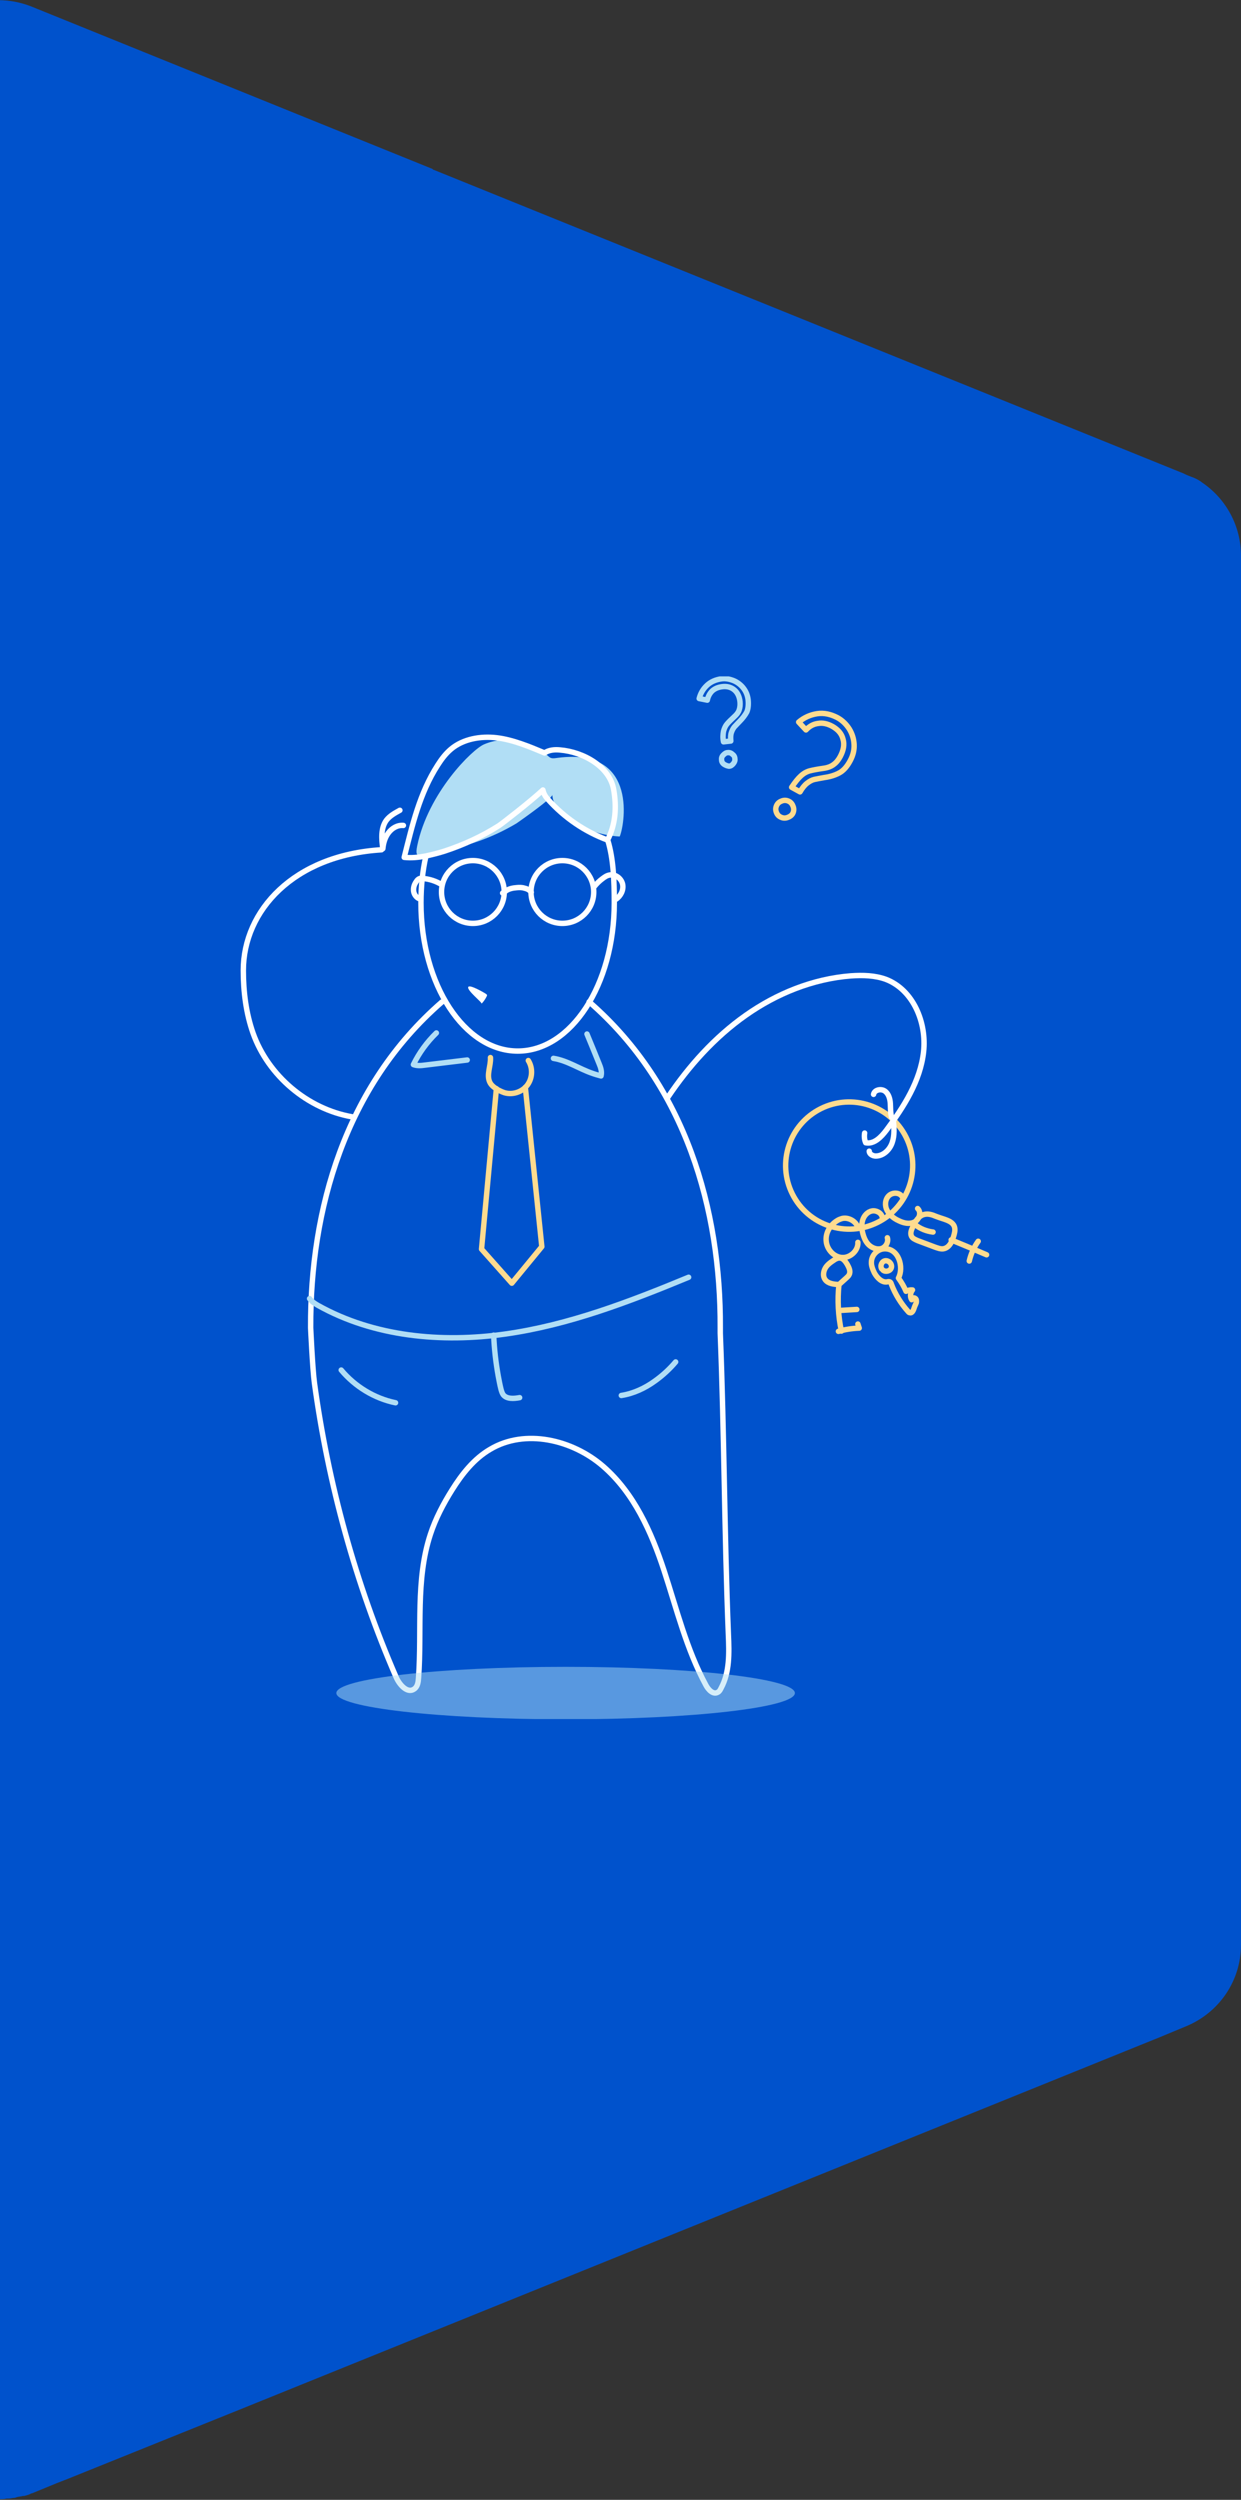 <svg width="459" height="924" viewBox="0 0 459 924" fill="none" xmlns="http://www.w3.org/2000/svg">
<rect x="0" y="0" width="459" height="924" fill="#333333" stroke="none"/>
<path d="M444.652 178.383C443.456 177.425 442.021 176.707 440.587 176.228L439.391 175.749C438.673 175.51 437.956 175.031 437.239 174.791L160.319 62.733C160.08 62.733 160.08 62.733 160.08 62.494L11.576 2.394C3.685 -0.718 -4.924 -0.718 -12.816 2.394L-123.775 47.409L-124.492 47.648L-164.189 63.691L-439.913 175.51C-442.065 176.228 -443.739 177.186 -445.652 178.383C-454.5 184.369 -460 194.425 -460 205.44V224.355V642.657V718.799C-460 731.969 -451.869 743.941 -439.673 748.969L-423.651 755.434C-421.26 756.392 -207.233 843.069 -95.557 888.084L-36.49 912.028C-36.251 912.028 -36.012 912.267 -36.012 912.267L-34.338 912.985C-33.62 913.225 -32.903 913.464 -32.425 913.704L-31.707 913.943C-30.99 914.183 -30.512 914.422 -30.033 914.662L-29.555 914.901C-29.316 914.901 -29.316 914.901 -29.316 914.901L-12.576 921.605C-12.576 921.605 -12.576 921.605 -12.337 921.605C-11.381 921.845 -10.424 922.324 -9.707 922.563C-9.468 922.563 -9.468 922.563 -9.228 922.563C-8.511 922.803 -7.794 923.042 -6.837 923.042C-6.598 923.042 -6.359 923.042 -5.881 923.281C-5.163 923.281 -4.446 923.521 -3.967 923.521C-3.728 923.521 -3.489 923.521 -3.25 923.521C-2.294 923.521 -1.337 923.76 -0.38 923.76C0.576 923.76 1.533 923.76 2.489 923.521C2.728 923.521 2.967 923.521 3.207 923.521C3.924 923.521 4.641 923.281 5.12 923.281C5.359 923.281 5.598 923.281 6.076 923.042C6.794 922.803 7.75 922.803 8.468 922.563C8.707 922.563 8.707 922.563 8.946 922.563C9.902 922.324 10.859 922.084 11.576 921.605C11.576 921.605 11.576 921.605 11.816 921.605L21.142 917.774L25.446 916.098L89.056 890.478L428.869 753.039L438.673 748.969C450.869 743.941 459 732.208 459 718.799V700.123V238.003V205.44C459 194.425 453.5 184.369 444.652 178.383Z" fill="#0052CC"/>
<g clip-path="url(#clip0)">
<path d="M296.2 286.8C297.3 285.8 298.4 285.2 299.6 284.9C300.8 284.6 302.4 284.3 304.5 284C306.1 283.8 307.4 283.3 308.3 282.6C309.3 281.9 310.1 280.9 310.8 279.6C312 277.3 312.4 275.2 311.8 273.2C311.3 271.2 310 269.7 307.9 268.5C306.1 267.5 304.3 267.1 302.6 267.4C300.9 267.6 299.4 268.4 298.1 269.8L295.4 266.9C297.4 265.2 299.7 264.2 302.2 263.8C304.8 263.4 307.3 264 309.8 265.3C311.6 266.3 313 267.7 314.1 269.4C315.2 271.2 315.8 273.1 315.9 275.2C316 277.3 315.5 279.2 314.5 281.1C313.3 283.4 311.9 284.9 310.4 285.7C308.9 286.5 307.1 287.1 304.9 287.4C303.3 287.7 302.1 287.9 301.2 288.1C300.3 288.3 299.4 288.8 298.5 289.5C297.6 290.2 296.7 291.3 295.9 292.7L292.8 291C294 289.2 295.1 287.8 296.2 286.8ZM287.1 300.1C286.8 299.2 286.9 298.4 287.3 297.6C287.7 296.8 288.4 296.3 289.3 296C290.2 295.7 291 295.8 291.8 296.2C292.6 296.6 293.1 297.3 293.4 298.2C293.7 299.1 293.6 299.9 293.2 300.7C292.8 301.4 292.1 301.9 291.2 302.2C290.3 302.5 289.5 302.4 288.7 302C287.9 301.6 287.4 301 287.1 300.1Z" stroke="#FEDB8F" stroke-width="2" stroke-miterlimit="10" stroke-linecap="round" stroke-linejoin="round"/>
<path d="M267.6 270.3C267.9 269.2 268.3 268.3 268.9 267.6C269.5 266.9 270.4 266 271.6 264.9C272.5 264.1 273.1 263.3 273.4 262.4C273.7 261.5 273.8 260.5 273.7 259.4C273.5 257.5 272.8 256 271.6 255C270.4 254 268.9 253.6 267.2 253.8C265.6 254 264.4 254.5 263.4 255.4C262.5 256.3 261.9 257.4 261.6 258.8L258.6 258.2C259.1 256.3 260 254.7 261.5 253.3C262.9 252 264.7 251.2 266.9 250.9C268.4 250.7 269.9 251 271.4 251.6C272.8 252.2 274.1 253.2 275 254.4C276 255.7 276.5 257.1 276.7 258.6C276.9 260.5 276.7 262.1 276.2 263.2C275.6 264.3 274.7 265.5 273.6 266.6C272.7 267.5 272.1 268.2 271.6 268.7C271.2 269.2 270.8 269.9 270.5 270.8C270.2 271.7 270.2 272.7 270.3 273.9L267.6 274.2C267.3 272.8 267.4 271.4 267.6 270.3ZM267.8 282.5C267.2 282.1 266.9 281.5 266.9 280.9C266.8 280.2 267 279.6 267.5 279.1C268 278.6 268.5 278.2 269.1 278.2C269.8 278.1 270.4 278.3 270.9 278.8C271.5 279.2 271.8 279.8 271.8 280.5C271.9 281.1 271.7 281.7 271.2 282.3C270.7 282.9 270.2 283.2 269.6 283.2C269 283.1 268.4 282.9 267.8 282.5Z" stroke="#B1DEF5" stroke-width="2" stroke-miterlimit="10" stroke-linecap="round" stroke-linejoin="round"/>
<path d="M224.8 310.6C226.9 317.5 227.2 325.6 227.2 333.7C227.2 364 211.2 388.5 191.5 388.5C171.8 388.5 155.7 364 155.7 333.7C155.7 327.7 156.3 321.9 157.5 316.6" stroke="white" stroke-width="2" stroke-miterlimit="10" stroke-linecap="round" stroke-linejoin="round"/>
<path d="M174.9 341.3C181.307 341.3 186.5 336.106 186.5 329.7C186.5 323.293 181.307 318.1 174.9 318.1C168.493 318.1 163.3 323.293 163.3 329.7C163.3 336.106 168.493 341.3 174.9 341.3Z" stroke="white" stroke-width="2" stroke-miterlimit="10" stroke-linecap="round" stroke-linejoin="round"/>
<path d="M208 341.3C214.406 341.3 219.6 336.106 219.6 329.7C219.6 323.293 214.406 318.1 208 318.1C201.593 318.1 196.4 323.293 196.4 329.7C196.4 336.106 201.593 341.3 208 341.3Z" stroke="white" stroke-width="2" stroke-miterlimit="10" stroke-linecap="round" stroke-linejoin="round"/>
<path d="M185.9 330.1C186.3 329.9 186.7 329.6 187.1 329.3C188.2 328.5 189.7 328.2 191.1 328.1C192.1 328 193.1 328 194 328.3C195 328.5 195.9 329 196.5 329.8" stroke="white" stroke-width="2" stroke-miterlimit="10" stroke-linecap="round" stroke-linejoin="round"/>
<path d="M219.8 327.7C220.7 326.6 221.7 325.6 222.8 324.8C223.7 324.1 224.6 323.5 225.7 323.4C227.8 323.1 229.9 324.8 230.3 326.9C230.7 329 229.6 331.2 227.8 332.4" stroke="white" stroke-width="2" stroke-miterlimit="10" stroke-linecap="round" stroke-linejoin="round"/>
<path d="M163.4 327C161.3 325.7 158.9 324.9 156.4 324.7C156 324.7 155.6 324.6 155.3 324.7C154.7 324.9 154.3 325.3 154 325.8C153.2 326.9 152.8 328.2 153 329.5C153.2 330.8 154.2 332 155.4 332.3" stroke="white" stroke-width="2" stroke-miterlimit="10" stroke-linecap="round" stroke-linejoin="round"/>
<path d="M204.3 293.8C204.4 297.3 207.2 300.4 210.3 302.6C215.7 306.5 222.3 308.8 229.2 309.2C230.7 306.2 236.8 276.2 206.4 280.1C205.6 280.2 204.7 280.4 203.9 280.2C203.2 280 202.7 279.4 202.1 278.9C196.3 273.5 186.6 271.9 179.1 275.1C174.7 276.9 158.3 293.1 154.3 312.7C153.1 318.6 156.2 315.4 161.2 314.7C171.9 313.3 182.1 309.7 191.1 304.3C193.4 302.7 204.3 295 204.3 293.8Z" fill="#B1DEF5"/>
<path d="M157.5 316.4C159.8 315.9 162.2 315.3 164.4 314.6C171.4 312.3 178.2 309.2 184.5 305.2C185.6 304.5 196.3 296.2 200.8 292C201.1 293.4 201.7 294.4 202.7 295.5C208.7 302.2 216.3 307.4 224.7 310.5C227.7 304.8 228.1 298.3 227 292C225.6 283.4 215.8 277.9 207.1 277.2C205.1 277 203 277.2 201.4 278.3C195.9 276 189.7 273.4 183.7 272.7C177.8 272 171.3 273.1 166.8 276.9C164.8 278.6 163.3 280.6 161.9 282.8C155.2 293.2 152.5 305 149.5 316.9C152.2 317.2 154.9 316.9 157.5 316.4Z" stroke="white" stroke-width="2" stroke-miterlimit="10" stroke-linecap="round" stroke-linejoin="round"/>
<path d="M163.4 370.4C127.6 401.5 114.7 447.2 114.9 490.8C114.9 490.8 115.6 506.1 116.3 511.2C121.4 548.5 131.5 585.3 146.5 619.9C147.7 622.7 150.7 626.1 153.2 624.3C154.5 623.4 154.7 621.7 154.8 620.2C156.1 602.4 153.6 584.1 159.2 567.1C161.1 561.3 164 555.8 167.2 550.7C170.9 544.8 175.3 539.2 181.3 535.7C194.2 528 211.7 532.1 223.1 542C234.5 551.9 240.9 566.2 245.6 580.5C250.3 594.8 253.9 609.6 261.1 622.9C262 624.6 263.8 626.5 265.5 625.5C266.1 625.2 266.4 624.6 266.7 624C269.9 618.1 269.7 611 269.4 604.2C267.9 566.5 267.9 530.5 266.4 492.8V490.7C266.6 447.2 253.7 401.4 217.9 370.3" stroke="white" stroke-width="2" stroke-miterlimit="10" stroke-linecap="round" stroke-linejoin="round"/>
<path d="M141.1 314.1C108.6 316.1 90 336.6 90 358.7C90 366.6 91 374.5 93.6 381.9C99.2 397.6 113.7 409.9 130.2 412.8" stroke="white" stroke-width="2" stroke-miterlimit="10" stroke-linecap="round" stroke-linejoin="round"/>
<path d="M147.9 299.5C146.1 300.5 144.2 301.5 142.9 303.2C140.8 306.1 141.1 310.1 141.6 313.7C141.8 311.6 142.4 309.5 143.7 307.8C145 306.1 147 304.9 149.2 305.1" stroke="white" stroke-width="2" stroke-miterlimit="10" stroke-linecap="round" stroke-linejoin="round"/>
<path d="M178.1 371C178.9 370.2 179.5 369.3 180 368.3C180.1 368.1 180.2 367.9 180.1 367.7C180 367.6 179.9 367.5 179.8 367.4C178.9 366.8 173.7 363.8 173.2 364.8C172.5 366 178.5 370.6 178.1 371Z" fill="white"/>
<path d="M324.612 451.829C336.216 446.016 340.911 431.896 335.098 420.292C329.284 408.688 315.165 403.993 303.561 409.806C291.956 415.62 287.262 429.739 293.075 441.343C298.888 452.948 313.008 457.642 324.612 451.829Z" stroke="#FEDB8F" stroke-width="2" stroke-miterlimit="10" stroke-linecap="round" stroke-linejoin="round"/>
<path d="M317.4 453.9C316.7 451.4 313.8 449.8 311.4 450.4C310.8 450.6 310.2 450.8 309.6 451.2C307 452.8 305.2 455.8 305.6 458.9C305.9 461.9 308.5 464.7 311.5 464.8C314.5 465 317.5 462.2 317.3 459.2" stroke="#FEDB8F" stroke-width="2" stroke-miterlimit="10" stroke-linecap="round" stroke-linejoin="round"/>
<path d="M326.3 449.9C326 448.3 324.1 447.3 322.5 447.6C320.9 447.9 319.6 449.3 319.1 450.9C318.6 452.5 318.7 454.2 319.1 455.8C319.5 457.4 320.2 459.1 321.4 460.2C322.6 461.3 324.4 462 326 461.5C327.6 461 328.7 459.1 328.2 457.5" stroke="#FEDB8F" stroke-width="2" stroke-miterlimit="10" stroke-linecap="round" stroke-linejoin="round"/>
<path d="M333.7 442.4C332.8 440.7 330.1 440.6 328.7 442C327.3 443.4 327.2 445.7 328.1 447.4C329 449.1 330.6 450.4 332.4 451.2C334.2 452.1 336.4 452.6 338.2 451.7C340 450.8 340.9 448.1 339.4 446.7" stroke="#FEDB8F" stroke-width="2" stroke-miterlimit="10" stroke-linecap="round" stroke-linejoin="round"/>
<path d="M311.2 492C310 486.4 309.7 480.5 310.3 474.8C308.4 474.7 306.3 474.5 305.2 473C304.3 471.8 304.5 470.1 305.2 468.8C305.9 467.5 307.2 466.6 308.4 465.8C309.1 465.3 309.9 464.9 310.8 465C312 465.2 312.8 466.4 313.4 467.4C314 468.5 314.7 469.9 314.1 471.1C313.9 471.6 313.5 471.9 313.1 472.3C312.1 473.2 311.1 474.1 310.1 475" stroke="#FEDB8F" stroke-width="2" stroke-miterlimit="10" stroke-linecap="round" stroke-linejoin="round"/>
<path d="M310.1 492.1C312.6 491.4 315.2 491 317.8 490.9C317.6 490.4 317.5 489.9 317.3 489.4" stroke="#FEDB8F" stroke-width="2" stroke-miterlimit="10" stroke-linecap="round" stroke-linejoin="round"/>
<path d="M310.3 484.4C312.5 484.3 314.7 484.1 316.9 484" stroke="#FEDB8F" stroke-width="2" stroke-miterlimit="10" stroke-linecap="round" stroke-linejoin="round"/>
<path d="M326.9 461.6C324.5 461.8 322.4 463.9 322.3 466.4C322.2 467.8 322.8 469.2 323.4 470.5C324.4 472.3 326.2 474.2 328.2 473.8C328.5 473.7 328.8 473.7 329.1 473.8C329.4 473.9 329.6 474.3 329.7 474.7C331.1 478.4 333.3 481.9 335.9 484.8C336.1 485 336.2 485.2 336.5 485.2C337.4 485.5 337.9 484.2 338.2 483.2C338.4 482.6 338.7 482.1 338.9 481.5C339 480.9 339 480.2 338.5 479.9C338 479.5 337.1 479.8 337.2 480.4C336.5 479.3 336.7 477.8 337.5 476.8C336.7 476.7 335.8 476.9 335.1 477.3C334.4 475.6 333.4 473.9 332.3 472.4C334.4 468.4 332.4 461.2 326.9 461.6Z" stroke="#FEDB8F" stroke-width="2" stroke-miterlimit="10" stroke-linecap="round" stroke-linejoin="round"/>
<path d="M326.6 469.5C327.6 470.3 329.4 469.8 329.7 468.5C330 467.2 328.8 465.9 327.5 466C326.2 466.1 325.4 467.8 326.1 469" stroke="#FEDB8F" stroke-width="2" stroke-miterlimit="10" stroke-linecap="round" stroke-linejoin="round"/>
<path d="M346.2 449.6C344.8 449 343.3 448.5 341.8 448.9C339.7 449.4 338.5 451.6 337.6 453.5C337.1 454.6 336.6 455.8 337.1 456.9C337.5 457.8 338.6 458.2 339.5 458.6C341.6 459.4 343.8 460.2 345.9 461C346.8 461.3 347.8 461.7 348.8 461.6C351.2 461.3 352.3 458.6 352.9 456.3C354.3 451.3 350 451.1 346.2 449.6Z" stroke="#FEDB8F" stroke-width="2" stroke-miterlimit="10" stroke-linecap="round" stroke-linejoin="round"/>
<path d="M351.8 458.3C356.2 460.1 360.5 461.9 364.9 463.8" stroke="#FEDB8F" stroke-width="2" stroke-miterlimit="10" stroke-linecap="round" stroke-linejoin="round"/>
<path d="M358.5 466.1C359.1 463.5 360.2 461 361.8 458.8" stroke="#FEDB8F" stroke-width="2" stroke-miterlimit="10" stroke-linecap="round" stroke-linejoin="round"/>
<path d="M338.5 452.7C340.4 454.2 342.7 455.1 345.1 455.4" stroke="#FEDB8F" stroke-width="2" stroke-miterlimit="10" stroke-linecap="round" stroke-linejoin="round"/>
<path d="M247 405.6C254.8 394 264.3 383.4 275.8 375.3C287.3 367.2 300.7 361.8 314.7 360.7C319.1 360.4 323.6 360.5 327.7 362C337.8 365.9 342.8 378 341.6 388.8C340.4 399.6 334.3 409.1 327.8 417.8C325.9 420.3 323.3 423 320.2 422.4C319.7 421.3 319.6 420 319.8 418.8" stroke="white" stroke-width="2" stroke-miterlimit="10" stroke-linecap="round" stroke-linejoin="round"/>
<path d="M321.5 425.5C321.5 426.6 322.8 427.3 323.9 427.3C326.7 427.3 329.1 425 330 422.3C330.9 419.7 330.7 416.8 330.4 414" stroke="white" stroke-width="2" stroke-miterlimit="10" stroke-linecap="round" stroke-linejoin="round"/>
<path d="M323.1 404.5C323.4 402.8 325.9 402.3 327.3 403.3C328.7 404.3 329.2 406.2 329.3 407.9C329.4 409.6 329.3 411.4 329.8 413" stroke="white" stroke-width="2" stroke-miterlimit="10" stroke-linecap="round" stroke-linejoin="round"/>
<path d="M126.2 506.4C131.3 512.5 138.5 516.9 146.3 518.5" stroke="#B1DEF5" stroke-width="2" stroke-miterlimit="10" stroke-linecap="round" stroke-linejoin="round"/>
<path d="M229.8 515.8C234.3 515.1 238.6 513.1 242.3 510.4C245.1 508.4 247.7 506 249.9 503.4" stroke="#B1DEF5" stroke-width="2" stroke-miterlimit="10" stroke-linecap="round" stroke-linejoin="round"/>
<path d="M114.5 480C115.3 481.1 116.4 481.8 117.6 482.5C138.3 494.1 163.3 496.4 186.8 493.1C210.3 489.8 232.7 481.2 254.7 472.1" stroke="#B1DEF5" stroke-width="2" stroke-miterlimit="10" stroke-linecap="round" stroke-linejoin="round"/>
<path d="M182.6 493.5C182.8 498.6 183.4 503.7 184.3 508.7C184.6 510.3 184.9 511.9 185.3 513.5C185.5 514.2 185.7 514.9 186.1 515.5C187.4 517.2 190.1 517 192.2 516.6" stroke="#B1DEF5" stroke-width="2" stroke-miterlimit="10" stroke-linecap="round" stroke-linejoin="round"/>
<path d="M181.4 390.9C181.6 394 179.8 397.3 181.2 400.1C181.8 401.3 183 402.1 184.1 402.8C184.9 403.2 185.7 403.6 186.6 403.9C189.7 404.8 193.2 403.6 195.1 401C197 398.4 197.1 394.7 195.4 392" stroke="#FEDB8F" stroke-width="2" stroke-miterlimit="10" stroke-linecap="round" stroke-linejoin="round"/>
<path d="M183.6 402.4L178.1 461.7L189.3 474.3L200.4 460.8L194.3 401.9" stroke="#FEDB8F" stroke-width="2" stroke-miterlimit="10" stroke-linecap="round" stroke-linejoin="round"/>
<path d="M161.4 381.8C157.9 385.2 155 389.2 152.9 393.5C154.2 394 155.7 393.9 157.1 393.7C162.3 393.1 167.6 392.4 172.8 391.8" stroke="#B1DEF5" stroke-width="2" stroke-miterlimit="10" stroke-linecap="round" stroke-linejoin="round"/>
<path d="M204.7 391.2C209.8 392 214.1 395 219 396.7C220.1 397.1 221.2 397.4 222.3 397.7C222.7 396.2 222.2 394.6 221.6 393.2C220.1 389.5 218.6 385.8 217.1 382.2" stroke="#B1DEF5" stroke-width="2" stroke-miterlimit="10" stroke-linecap="round" stroke-linejoin="round"/>
<path opacity="0.5" d="M209.2 635.5C256.034 635.5 294 631.157 294 625.8C294 620.443 256.034 616.1 209.2 616.1C162.366 616.1 124.4 620.443 124.4 625.8C124.4 631.157 162.366 635.5 209.2 635.5Z" fill="#B1DEF5"/>
</g>
<defs>
<clipPath id="clip0">
<rect width="276.9" height="385.4" fill="white" transform="translate(89 250)"/>
</clipPath>
</defs>
</svg>
